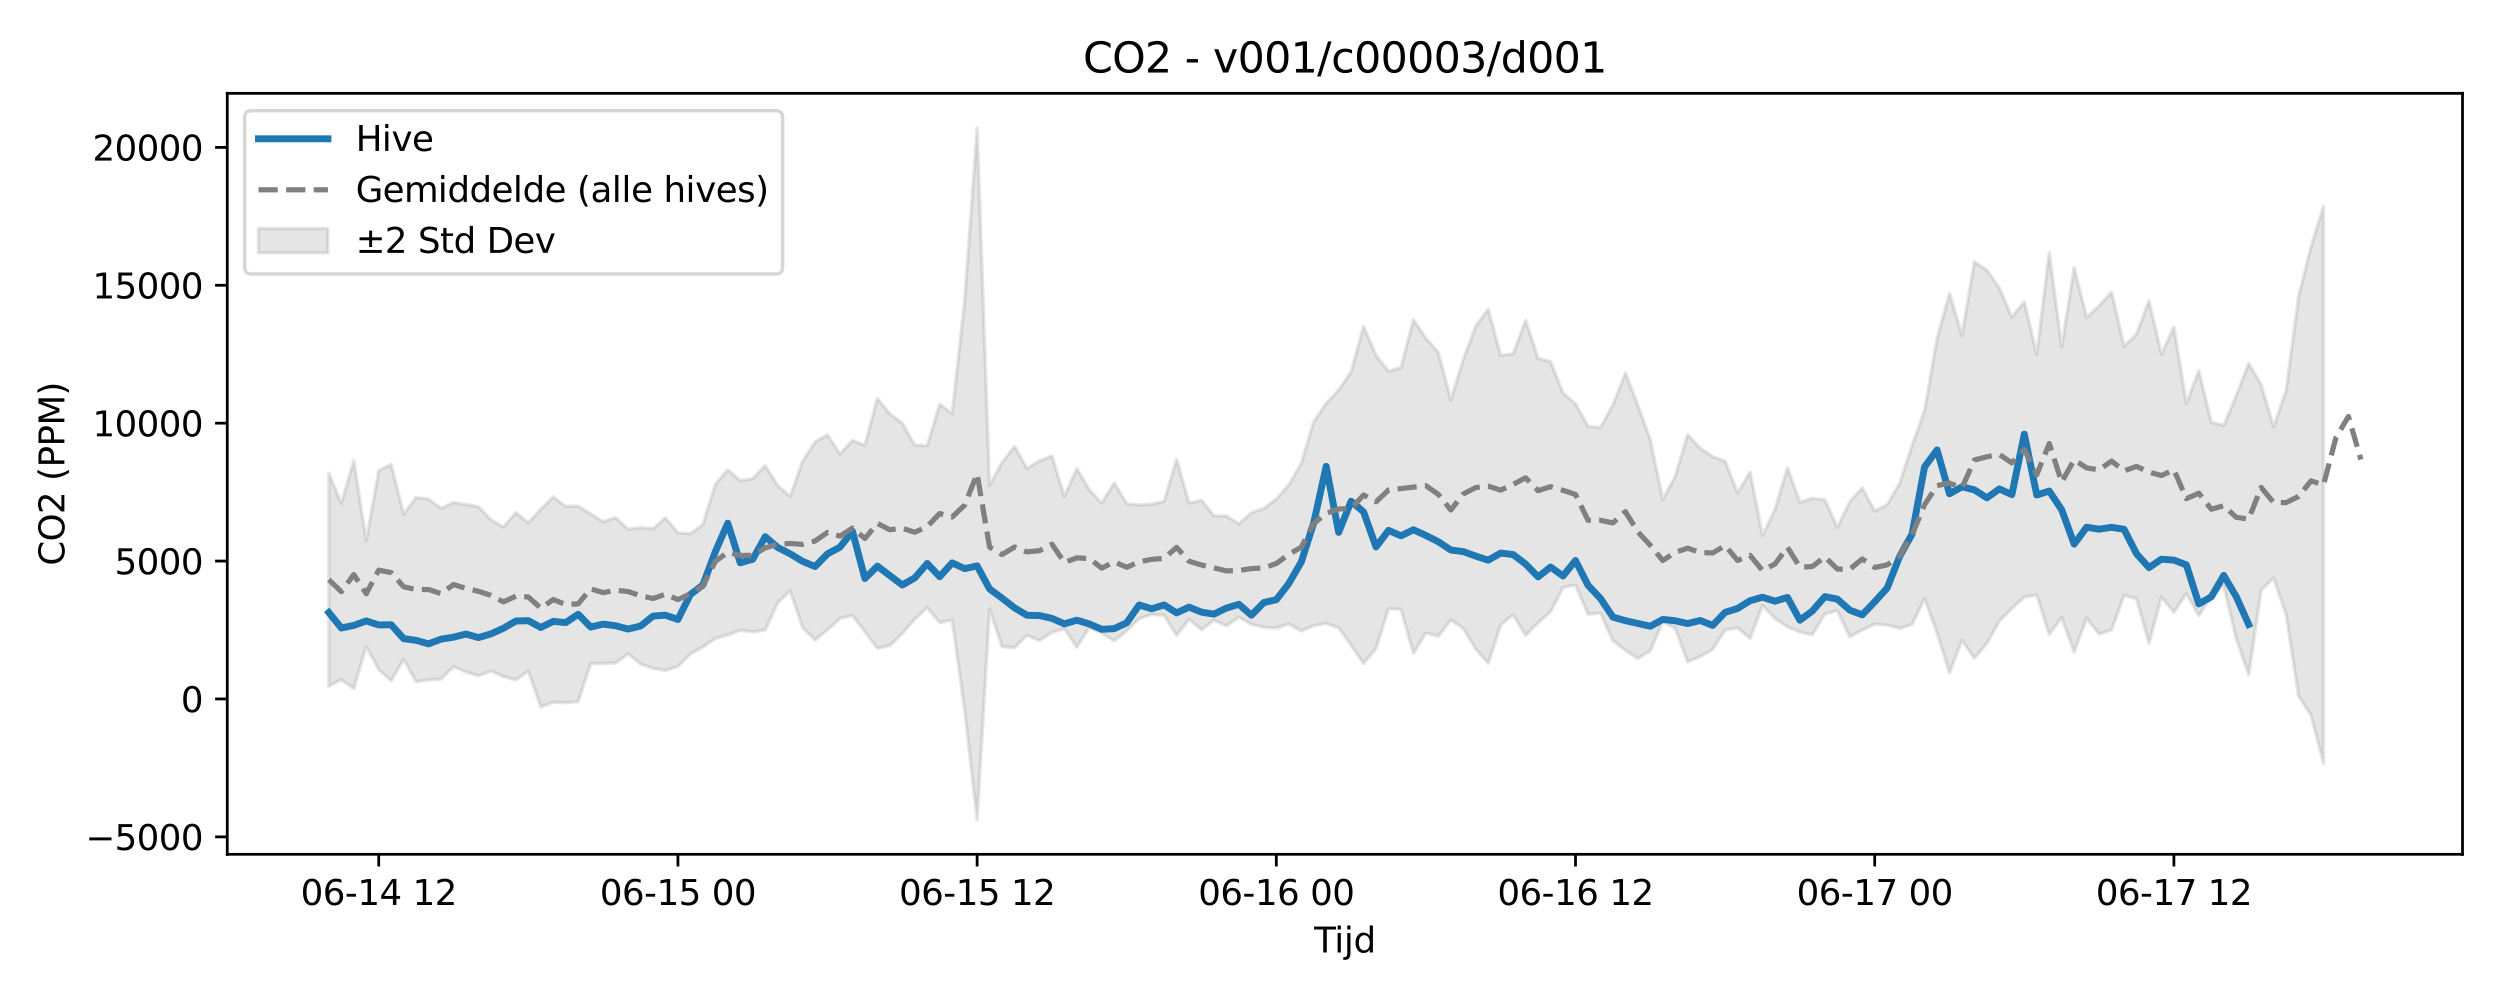 <?xml version="1.0" encoding="utf-8" standalone="no"?>
<!DOCTYPE svg PUBLIC "-//W3C//DTD SVG 1.1//EN"
  "http://www.w3.org/Graphics/SVG/1.1/DTD/svg11.dtd">
<svg xmlns:xlink="http://www.w3.org/1999/xlink" width="720pt" height="288pt" viewBox="0 0 720 288" xmlns="http://www.w3.org/2000/svg" version="1.1">
 <defs>
  <style type="text/css">*{stroke-linejoin: round; stroke-linecap: butt}</style>
 </defs>
 <g id="figure_1">
  <g id="patch_1">
   <path d="M 0 288 
L 720 288 
L 720 0 
L 0 0 
z
" style="fill: #ffffff"/>
  </g>
  <g id="axes_1">
   <g id="patch_2">
    <path d="M 65.45 246.04 
L 709.2 246.04 
L 709.2 26.88 
L 65.45 26.88 
z
" style="fill: #ffffff"/>
   </g>
   <g id="FillBetweenPolyCollection_1">
    <defs>
     <path id="m669da9d731" d="M 94.711 -151.694 
L 94.711 -90.399 
L 98.302 -92.229 
L 101.892 -89.687 
L 105.482 -101.799 
L 109.073 -95.17 
L 112.663 -91.95 
L 116.253 -98.112 
L 119.844 -91.698 
L 123.434 -92.192 
L 127.025 -92.432 
L 130.615 -96.026 
L 134.205 -94.453 
L 137.796 -93.35 
L 141.386 -94.751 
L 144.976 -93.149 
L 148.567 -92.214 
L 152.157 -94.69 
L 155.747 -84.427 
L 159.338 -85.749 
L 162.928 -85.642 
L 166.518 -85.922 
L 170.109 -96.878 
L 173.699 -96.915 
L 177.289 -97.052 
L 180.88 -99.702 
L 184.47 -96.78 
L 188.06 -95.551 
L 191.651 -94.89 
L 195.241 -96.06 
L 198.832 -99.667 
L 202.422 -101.636 
L 206.012 -104.149 
L 209.603 -105.129 
L 213.193 -106.464 
L 216.783 -106.031 
L 220.374 -106.551 
L 223.964 -114.322 
L 227.554 -117.931 
L 231.145 -107.316 
L 234.735 -103.682 
L 238.325 -106.59 
L 241.916 -109.899 
L 245.506 -110.711 
L 249.096 -106.063 
L 252.687 -101.258 
L 256.277 -102.054 
L 259.868 -105.59 
L 263.458 -109.633 
L 267.048 -113.046 
L 270.639 -108.654 
L 274.229 -109.371 
L 277.819 -83.58 
L 281.41 -51.922 
L 285 -112.604 
L 288.59 -101.773 
L 292.181 -101.484 
L 295.771 -105.042 
L 299.361 -103.551 
L 302.952 -105.84 
L 306.542 -106.954 
L 310.132 -101.615 
L 313.723 -107.307 
L 317.313 -105.653 
L 320.904 -103.421 
L 324.494 -106.327 
L 328.084 -109.816 
L 331.675 -111.025 
L 335.265 -110.796 
L 338.855 -105.009 
L 342.446 -109.615 
L 346.036 -106.638 
L 349.626 -109.355 
L 353.217 -107.757 
L 356.807 -110.27 
L 360.397 -108.201 
L 363.988 -107.299 
L 367.578 -107.111 
L 371.168 -108.323 
L 374.759 -106.271 
L 378.349 -107.834 
L 381.939 -108.431 
L 385.53 -107.189 
L 389.12 -102.196 
L 392.711 -96.897 
L 396.301 -101.253 
L 399.891 -112.696 
L 403.482 -112.519 
L 407.072 -99.861 
L 410.662 -105.693 
L 414.253 -104.758 
L 417.843 -109.466 
L 421.433 -106.975 
L 425.024 -101.075 
L 428.614 -97.002 
L 432.204 -108.002 
L 435.795 -110.962 
L 439.385 -105.039 
L 442.975 -108.609 
L 446.566 -111.819 
L 450.156 -118.778 
L 453.747 -119.501 
L 457.337 -111.116 
L 460.927 -111.425 
L 464.518 -103.491 
L 468.108 -100.711 
L 471.698 -98.356 
L 475.289 -100.538 
L 478.879 -108.984 
L 482.469 -107.026 
L 486.06 -97.409 
L 489.65 -98.893 
L 493.24 -100.966 
L 496.831 -106.58 
L 500.421 -107.15 
L 504.011 -104.107 
L 507.602 -113.606 
L 511.192 -109.884 
L 514.782 -107.488 
L 518.373 -105.976 
L 521.963 -105.194 
L 525.554 -111.151 
L 529.144 -112.146 
L 532.734 -104.604 
L 536.325 -106.54 
L 539.915 -108.271 
L 543.505 -107.964 
L 547.096 -106.998 
L 550.686 -108.181 
L 554.276 -115.594 
L 557.867 -105.748 
L 561.457 -94.215 
L 565.047 -103.611 
L 568.638 -98.43 
L 572.228 -102.735 
L 575.818 -109.166 
L 579.409 -112.701 
L 582.999 -116.091 
L 586.59 -116.6 
L 590.18 -105.274 
L 593.77 -110.151 
L 597.361 -100.209 
L 600.951 -109.945 
L 604.541 -105.41 
L 608.132 -106.566 
L 611.722 -116.543 
L 615.312 -115.591 
L 618.903 -102.75 
L 622.493 -116.097 
L 626.083 -111.635 
L 629.674 -117.035 
L 633.264 -110.698 
L 636.854 -116.31 
L 640.445 -119.29 
L 644.035 -104.015 
L 647.625 -93.695 
L 651.216 -118.004 
L 654.806 -121.503 
L 658.397 -111.025 
L 661.987 -87.549 
L 665.577 -82.059 
L 669.168 -68.139 
L 669.168 -228.529 
L 669.168 -228.529 
L 665.577 -216.952 
L 661.987 -202.501 
L 658.397 -175.468 
L 654.806 -165.028 
L 651.216 -177.22 
L 647.625 -183.334 
L 644.035 -174.012 
L 640.445 -165.445 
L 636.854 -166.365 
L 633.264 -181.236 
L 629.674 -171.739 
L 626.083 -193.778 
L 622.493 -185.99 
L 618.903 -201.357 
L 615.312 -191.724 
L 611.722 -188.265 
L 608.132 -203.861 
L 604.541 -199.935 
L 600.951 -196.555 
L 597.361 -210.935 
L 593.77 -188.146 
L 590.18 -215.228 
L 586.59 -185.948 
L 582.999 -201.094 
L 579.409 -196.664 
L 575.818 -205.072 
L 572.228 -210.168 
L 568.638 -212.626 
L 565.047 -191.352 
L 561.457 -203.545 
L 557.867 -190.545 
L 554.276 -169.712 
L 550.686 -159.716 
L 547.096 -148.796 
L 543.505 -142.647 
L 539.915 -140.849 
L 536.325 -147.487 
L 532.734 -143.492 
L 529.144 -136.087 
L 525.554 -144.093 
L 521.963 -144.479 
L 518.373 -143.342 
L 514.782 -153.26 
L 511.192 -141.267 
L 507.602 -133.773 
L 504.011 -152.015 
L 500.421 -146.021 
L 496.831 -155.19 
L 493.24 -156.514 
L 489.65 -158.899 
L 486.06 -162.836 
L 482.469 -150.833 
L 478.879 -144.131 
L 475.289 -161.365 
L 471.698 -171.324 
L 468.108 -180.578 
L 464.518 -171.322 
L 460.927 -164.854 
L 457.337 -165.238 
L 453.747 -171.685 
L 450.156 -174.815 
L 446.566 -183.863 
L 442.975 -184.768 
L 439.385 -195.735 
L 435.795 -186.06 
L 432.204 -185.655 
L 428.614 -198.959 
L 425.024 -194.086 
L 421.433 -184.501 
L 417.843 -172.765 
L 414.253 -186.476 
L 410.662 -190.555 
L 407.072 -195.904 
L 403.482 -182.135 
L 399.891 -181.066 
L 396.301 -185.698 
L 392.711 -193.991 
L 389.12 -180.906 
L 385.53 -175.632 
L 381.939 -171.829 
L 378.349 -166.573 
L 374.759 -154.562 
L 371.168 -148.34 
L 367.578 -144.297 
L 363.988 -141.555 
L 360.397 -140.299 
L 356.807 -137.127 
L 353.217 -139.417 
L 349.626 -139.465 
L 346.036 -143.922 
L 342.446 -143.095 
L 338.855 -155.714 
L 335.265 -143.597 
L 331.675 -142.789 
L 328.084 -142.579 
L 324.494 -142.916 
L 320.904 -148.944 
L 317.313 -143.097 
L 313.723 -146.927 
L 310.132 -153.07 
L 306.542 -145.032 
L 302.952 -156.709 
L 299.361 -155.269 
L 295.771 -153.07 
L 292.181 -159.448 
L 288.59 -154.785 
L 285 -148.272 
L 281.41 -251.158 
L 277.819 -201.471 
L 274.229 -168.814 
L 270.639 -171.554 
L 267.048 -159.676 
L 263.458 -159.793 
L 259.868 -166.129 
L 256.277 -168.806 
L 252.687 -173.262 
L 249.096 -159.774 
L 245.506 -161.117 
L 241.916 -157.29 
L 238.325 -162.764 
L 234.735 -160.688 
L 231.145 -155.123 
L 227.554 -145.018 
L 223.964 -148.195 
L 220.374 -153.881 
L 216.783 -150.111 
L 213.193 -149.572 
L 209.603 -152.716 
L 206.012 -148.492 
L 202.422 -136.922 
L 198.832 -134.307 
L 195.241 -134.569 
L 191.651 -138.863 
L 188.06 -135.698 
L 184.47 -136.073 
L 180.88 -135.585 
L 177.289 -138.949 
L 173.699 -137.73 
L 170.109 -139.997 
L 166.518 -142.263 
L 162.928 -142.143 
L 159.338 -144.918 
L 155.747 -141.291 
L 152.157 -137.456 
L 148.567 -140.391 
L 144.976 -136.173 
L 141.386 -138.328 
L 137.796 -142.071 
L 134.205 -142.677 
L 130.615 -143.262 
L 127.025 -141.618 
L 123.434 -144.251 
L 119.844 -144.74 
L 116.253 -139.885 
L 112.663 -154.225 
L 109.073 -152.444 
L 105.482 -132.227 
L 101.892 -155.365 
L 98.302 -142.961 
L 94.711 -151.694 
z
" style="stroke: #808080; stroke-opacity: 0.2"/>
    </defs>
    <g clip-path="url(#p744a1673d0)">
     <use xlink:href="#m669da9d731" x="0" y="288" style="fill: #808080; fill-opacity: 0.2; stroke: #808080; stroke-opacity: 0.2"/>
    </g>
   </g>
   <g id="matplotlib.axis_1">
    <g id="xtick_1">
     <g id="line2d_1">
      <defs>
       <path id="m70a8c0c047" d="M 0 0 
L 0 3.5 
" style="stroke: #000000; stroke-width: 0.8"/>
      </defs>
      <g>
       <use xlink:href="#m70a8c0c047" x="109.073" y="246.04" style="stroke: #000000; stroke-width: 0.8"/>
      </g>
     </g>
     <g id="text_1">
      <!-- 06-14 12 -->
      <g transform="translate(86.592 260.638) scale(0.1 -0.1)">
       <defs>
        <path id="DejaVuSans-30" d="M 2034 4250 
Q 1547 4250 1301 3770 
Q 1056 3291 1056 2328 
Q 1056 1369 1301 889 
Q 1547 409 2034 409 
Q 2525 409 2770 889 
Q 3016 1369 3016 2328 
Q 3016 3291 2770 3770 
Q 2525 4250 2034 4250 
z
M 2034 4750 
Q 2819 4750 3233 4129 
Q 3647 3509 3647 2328 
Q 3647 1150 3233 529 
Q 2819 -91 2034 -91 
Q 1250 -91 836 529 
Q 422 1150 422 2328 
Q 422 3509 836 4129 
Q 1250 4750 2034 4750 
z
" transform="scale(0.016)"/>
        <path id="DejaVuSans-36" d="M 2113 2584 
Q 1688 2584 1439 2293 
Q 1191 2003 1191 1497 
Q 1191 994 1439 701 
Q 1688 409 2113 409 
Q 2538 409 2786 701 
Q 3034 994 3034 1497 
Q 3034 2003 2786 2293 
Q 2538 2584 2113 2584 
z
M 3366 4563 
L 3366 3988 
Q 3128 4100 2886 4159 
Q 2644 4219 2406 4219 
Q 1781 4219 1451 3797 
Q 1122 3375 1075 2522 
Q 1259 2794 1537 2939 
Q 1816 3084 2150 3084 
Q 2853 3084 3261 2657 
Q 3669 2231 3669 1497 
Q 3669 778 3244 343 
Q 2819 -91 2113 -91 
Q 1303 -91 875 529 
Q 447 1150 447 2328 
Q 447 3434 972 4092 
Q 1497 4750 2381 4750 
Q 2619 4750 2861 4703 
Q 3103 4656 3366 4563 
z
" transform="scale(0.016)"/>
        <path id="DejaVuSans-2d" d="M 313 2009 
L 1997 2009 
L 1997 1497 
L 313 1497 
L 313 2009 
z
" transform="scale(0.016)"/>
        <path id="DejaVuSans-31" d="M 794 531 
L 1825 531 
L 1825 4091 
L 703 3866 
L 703 4441 
L 1819 4666 
L 2450 4666 
L 2450 531 
L 3481 531 
L 3481 0 
L 794 0 
L 794 531 
z
" transform="scale(0.016)"/>
        <path id="DejaVuSans-34" d="M 2419 4116 
L 825 1625 
L 2419 1625 
L 2419 4116 
z
M 2253 4666 
L 3047 4666 
L 3047 1625 
L 3713 1625 
L 3713 1100 
L 3047 1100 
L 3047 0 
L 2419 0 
L 2419 1100 
L 313 1100 
L 313 1709 
L 2253 4666 
z
" transform="scale(0.016)"/>
        <path id="DejaVuSans-20" transform="scale(0.016)"/>
        <path id="DejaVuSans-32" d="M 1228 531 
L 3431 531 
L 3431 0 
L 469 0 
L 469 531 
Q 828 903 1448 1529 
Q 2069 2156 2228 2338 
Q 2531 2678 2651 2914 
Q 2772 3150 2772 3378 
Q 2772 3750 2511 3984 
Q 2250 4219 1831 4219 
Q 1534 4219 1204 4116 
Q 875 4013 500 3803 
L 500 4441 
Q 881 4594 1212 4672 
Q 1544 4750 1819 4750 
Q 2544 4750 2975 4387 
Q 3406 4025 3406 3419 
Q 3406 3131 3298 2873 
Q 3191 2616 2906 2266 
Q 2828 2175 2409 1742 
Q 1991 1309 1228 531 
z
" transform="scale(0.016)"/>
       </defs>
       <use xlink:href="#DejaVuSans-30"/>
       <use xlink:href="#DejaVuSans-36" transform="translate(63.623 0)"/>
       <use xlink:href="#DejaVuSans-2d" transform="translate(127.246 0)"/>
       <use xlink:href="#DejaVuSans-31" transform="translate(163.33 0)"/>
       <use xlink:href="#DejaVuSans-34" transform="translate(226.953 0)"/>
       <use xlink:href="#DejaVuSans-20" transform="translate(290.576 0)"/>
       <use xlink:href="#DejaVuSans-31" transform="translate(322.363 0)"/>
       <use xlink:href="#DejaVuSans-32" transform="translate(385.986 0)"/>
      </g>
     </g>
    </g>
    <g id="xtick_2">
     <g id="line2d_2">
      <g>
       <use xlink:href="#m70a8c0c047" x="195.241" y="246.04" style="stroke: #000000; stroke-width: 0.8"/>
      </g>
     </g>
     <g id="text_2">
      <!-- 06-15 00 -->
      <g transform="translate(172.761 260.638) scale(0.1 -0.1)">
       <defs>
        <path id="DejaVuSans-35" d="M 691 4666 
L 3169 4666 
L 3169 4134 
L 1269 4134 
L 1269 2991 
Q 1406 3038 1543 3061 
Q 1681 3084 1819 3084 
Q 2600 3084 3056 2656 
Q 3513 2228 3513 1497 
Q 3513 744 3044 326 
Q 2575 -91 1722 -91 
Q 1428 -91 1123 -41 
Q 819 9 494 109 
L 494 744 
Q 775 591 1075 516 
Q 1375 441 1709 441 
Q 2250 441 2565 725 
Q 2881 1009 2881 1497 
Q 2881 1984 2565 2268 
Q 2250 2553 1709 2553 
Q 1456 2553 1204 2497 
Q 953 2441 691 2322 
L 691 4666 
z
" transform="scale(0.016)"/>
       </defs>
       <use xlink:href="#DejaVuSans-30"/>
       <use xlink:href="#DejaVuSans-36" transform="translate(63.623 0)"/>
       <use xlink:href="#DejaVuSans-2d" transform="translate(127.246 0)"/>
       <use xlink:href="#DejaVuSans-31" transform="translate(163.33 0)"/>
       <use xlink:href="#DejaVuSans-35" transform="translate(226.953 0)"/>
       <use xlink:href="#DejaVuSans-20" transform="translate(290.576 0)"/>
       <use xlink:href="#DejaVuSans-30" transform="translate(322.363 0)"/>
       <use xlink:href="#DejaVuSans-30" transform="translate(385.986 0)"/>
      </g>
     </g>
    </g>
    <g id="xtick_3">
     <g id="line2d_3">
      <g>
       <use xlink:href="#m70a8c0c047" x="281.41" y="246.04" style="stroke: #000000; stroke-width: 0.8"/>
      </g>
     </g>
     <g id="text_3">
      <!-- 06-15 12 -->
      <g transform="translate(258.929 260.638) scale(0.1 -0.1)">
       <use xlink:href="#DejaVuSans-30"/>
       <use xlink:href="#DejaVuSans-36" transform="translate(63.623 0)"/>
       <use xlink:href="#DejaVuSans-2d" transform="translate(127.246 0)"/>
       <use xlink:href="#DejaVuSans-31" transform="translate(163.33 0)"/>
       <use xlink:href="#DejaVuSans-35" transform="translate(226.953 0)"/>
       <use xlink:href="#DejaVuSans-20" transform="translate(290.576 0)"/>
       <use xlink:href="#DejaVuSans-31" transform="translate(322.363 0)"/>
       <use xlink:href="#DejaVuSans-32" transform="translate(385.986 0)"/>
      </g>
     </g>
    </g>
    <g id="xtick_4">
     <g id="line2d_4">
      <g>
       <use xlink:href="#m70a8c0c047" x="367.578" y="246.04" style="stroke: #000000; stroke-width: 0.8"/>
      </g>
     </g>
     <g id="text_4">
      <!-- 06-16 00 -->
      <g transform="translate(345.098 260.638) scale(0.1 -0.1)">
       <use xlink:href="#DejaVuSans-30"/>
       <use xlink:href="#DejaVuSans-36" transform="translate(63.623 0)"/>
       <use xlink:href="#DejaVuSans-2d" transform="translate(127.246 0)"/>
       <use xlink:href="#DejaVuSans-31" transform="translate(163.33 0)"/>
       <use xlink:href="#DejaVuSans-36" transform="translate(226.953 0)"/>
       <use xlink:href="#DejaVuSans-20" transform="translate(290.576 0)"/>
       <use xlink:href="#DejaVuSans-30" transform="translate(322.363 0)"/>
       <use xlink:href="#DejaVuSans-30" transform="translate(385.986 0)"/>
      </g>
     </g>
    </g>
    <g id="xtick_5">
     <g id="line2d_5">
      <g>
       <use xlink:href="#m70a8c0c047" x="453.747" y="246.04" style="stroke: #000000; stroke-width: 0.8"/>
      </g>
     </g>
     <g id="text_5">
      <!-- 06-16 12 -->
      <g transform="translate(431.266 260.638) scale(0.1 -0.1)">
       <use xlink:href="#DejaVuSans-30"/>
       <use xlink:href="#DejaVuSans-36" transform="translate(63.623 0)"/>
       <use xlink:href="#DejaVuSans-2d" transform="translate(127.246 0)"/>
       <use xlink:href="#DejaVuSans-31" transform="translate(163.33 0)"/>
       <use xlink:href="#DejaVuSans-36" transform="translate(226.953 0)"/>
       <use xlink:href="#DejaVuSans-20" transform="translate(290.576 0)"/>
       <use xlink:href="#DejaVuSans-31" transform="translate(322.363 0)"/>
       <use xlink:href="#DejaVuSans-32" transform="translate(385.986 0)"/>
      </g>
     </g>
    </g>
    <g id="xtick_6">
     <g id="line2d_6">
      <g>
       <use xlink:href="#m70a8c0c047" x="539.915" y="246.04" style="stroke: #000000; stroke-width: 0.8"/>
      </g>
     </g>
     <g id="text_6">
      <!-- 06-17 00 -->
      <g transform="translate(517.434 260.638) scale(0.1 -0.1)">
       <defs>
        <path id="DejaVuSans-37" d="M 525 4666 
L 3525 4666 
L 3525 4397 
L 1831 0 
L 1172 0 
L 2766 4134 
L 525 4134 
L 525 4666 
z
" transform="scale(0.016)"/>
       </defs>
       <use xlink:href="#DejaVuSans-30"/>
       <use xlink:href="#DejaVuSans-36" transform="translate(63.623 0)"/>
       <use xlink:href="#DejaVuSans-2d" transform="translate(127.246 0)"/>
       <use xlink:href="#DejaVuSans-31" transform="translate(163.33 0)"/>
       <use xlink:href="#DejaVuSans-37" transform="translate(226.953 0)"/>
       <use xlink:href="#DejaVuSans-20" transform="translate(290.576 0)"/>
       <use xlink:href="#DejaVuSans-30" transform="translate(322.363 0)"/>
       <use xlink:href="#DejaVuSans-30" transform="translate(385.986 0)"/>
      </g>
     </g>
    </g>
    <g id="xtick_7">
     <g id="line2d_7">
      <g>
       <use xlink:href="#m70a8c0c047" x="626.083" y="246.04" style="stroke: #000000; stroke-width: 0.8"/>
      </g>
     </g>
     <g id="text_7">
      <!-- 06-17 12 -->
      <g transform="translate(603.603 260.638) scale(0.1 -0.1)">
       <use xlink:href="#DejaVuSans-30"/>
       <use xlink:href="#DejaVuSans-36" transform="translate(63.623 0)"/>
       <use xlink:href="#DejaVuSans-2d" transform="translate(127.246 0)"/>
       <use xlink:href="#DejaVuSans-31" transform="translate(163.33 0)"/>
       <use xlink:href="#DejaVuSans-37" transform="translate(226.953 0)"/>
       <use xlink:href="#DejaVuSans-20" transform="translate(290.576 0)"/>
       <use xlink:href="#DejaVuSans-31" transform="translate(322.363 0)"/>
       <use xlink:href="#DejaVuSans-32" transform="translate(385.986 0)"/>
      </g>
     </g>
    </g>
    <g id="text_8">
     <!-- Tijd -->
     <g transform="translate(378.475 274.317) scale(0.1 -0.1)">
      <defs>
       <path id="DejaVuSans-54" d="M -19 4666 
L 3928 4666 
L 3928 4134 
L 2272 4134 
L 2272 0 
L 1638 0 
L 1638 4134 
L -19 4134 
L -19 4666 
z
" transform="scale(0.016)"/>
       <path id="DejaVuSans-69" d="M 603 3500 
L 1178 3500 
L 1178 0 
L 603 0 
L 603 3500 
z
M 603 4863 
L 1178 4863 
L 1178 4134 
L 603 4134 
L 603 4863 
z
" transform="scale(0.016)"/>
       <path id="DejaVuSans-6a" d="M 603 3500 
L 1178 3500 
L 1178 -63 
Q 1178 -731 923 -1031 
Q 669 -1331 103 -1331 
L -116 -1331 
L -116 -844 
L 38 -844 
Q 366 -844 484 -692 
Q 603 -541 603 -63 
L 603 3500 
z
M 603 4863 
L 1178 4863 
L 1178 4134 
L 603 4134 
L 603 4863 
z
" transform="scale(0.016)"/>
       <path id="DejaVuSans-64" d="M 2906 2969 
L 2906 4863 
L 3481 4863 
L 3481 0 
L 2906 0 
L 2906 525 
Q 2725 213 2448 61 
Q 2172 -91 1784 -91 
Q 1150 -91 751 415 
Q 353 922 353 1747 
Q 353 2572 751 3078 
Q 1150 3584 1784 3584 
Q 2172 3584 2448 3432 
Q 2725 3281 2906 2969 
z
M 947 1747 
Q 947 1113 1208 752 
Q 1469 391 1925 391 
Q 2381 391 2643 752 
Q 2906 1113 2906 1747 
Q 2906 2381 2643 2742 
Q 2381 3103 1925 3103 
Q 1469 3103 1208 2742 
Q 947 2381 947 1747 
z
" transform="scale(0.016)"/>
      </defs>
      <use xlink:href="#DejaVuSans-54"/>
      <use xlink:href="#DejaVuSans-69" transform="translate(57.959 0)"/>
      <use xlink:href="#DejaVuSans-6a" transform="translate(85.742 0)"/>
      <use xlink:href="#DejaVuSans-64" transform="translate(113.525 0)"/>
     </g>
    </g>
   </g>
   <g id="matplotlib.axis_2">
    <g id="ytick_1">
     <g id="line2d_8">
      <defs>
       <path id="m9e4def743c" d="M 0 0 
L -3.5 0 
" style="stroke: #000000; stroke-width: 0.8"/>
      </defs>
      <g>
       <use xlink:href="#m9e4def743c" x="65.45" y="241.011" style="stroke: #000000; stroke-width: 0.8"/>
      </g>
     </g>
     <g id="text_9">
      <!-- −5000 -->
      <g transform="translate(24.62 244.81) scale(0.1 -0.1)">
       <defs>
        <path id="DejaVuSans-2212" d="M 678 2272 
L 4684 2272 
L 4684 1741 
L 678 1741 
L 678 2272 
z
" transform="scale(0.016)"/>
       </defs>
       <use xlink:href="#DejaVuSans-2212"/>
       <use xlink:href="#DejaVuSans-35" transform="translate(83.789 0)"/>
       <use xlink:href="#DejaVuSans-30" transform="translate(147.412 0)"/>
       <use xlink:href="#DejaVuSans-30" transform="translate(211.035 0)"/>
       <use xlink:href="#DejaVuSans-30" transform="translate(274.658 0)"/>
      </g>
     </g>
    </g>
    <g id="ytick_2">
     <g id="line2d_9">
      <g>
       <use xlink:href="#m9e4def743c" x="65.45" y="201.298" style="stroke: #000000; stroke-width: 0.8"/>
      </g>
     </g>
     <g id="text_10">
      <!-- 0 -->
      <g transform="translate(52.087 205.098) scale(0.1 -0.1)">
       <use xlink:href="#DejaVuSans-30"/>
      </g>
     </g>
    </g>
    <g id="ytick_3">
     <g id="line2d_10">
      <g>
       <use xlink:href="#m9e4def743c" x="65.45" y="161.586" style="stroke: #000000; stroke-width: 0.8"/>
      </g>
     </g>
     <g id="text_11">
      <!-- 5000 -->
      <g transform="translate(33 165.385) scale(0.1 -0.1)">
       <use xlink:href="#DejaVuSans-35"/>
       <use xlink:href="#DejaVuSans-30" transform="translate(63.623 0)"/>
       <use xlink:href="#DejaVuSans-30" transform="translate(127.246 0)"/>
       <use xlink:href="#DejaVuSans-30" transform="translate(190.869 0)"/>
      </g>
     </g>
    </g>
    <g id="ytick_4">
     <g id="line2d_11">
      <g>
       <use xlink:href="#m9e4def743c" x="65.45" y="121.874" style="stroke: #000000; stroke-width: 0.8"/>
      </g>
     </g>
     <g id="text_12">
      <!-- 10000 -->
      <g transform="translate(26.637 125.673) scale(0.1 -0.1)">
       <use xlink:href="#DejaVuSans-31"/>
       <use xlink:href="#DejaVuSans-30" transform="translate(63.623 0)"/>
       <use xlink:href="#DejaVuSans-30" transform="translate(127.246 0)"/>
       <use xlink:href="#DejaVuSans-30" transform="translate(190.869 0)"/>
       <use xlink:href="#DejaVuSans-30" transform="translate(254.492 0)"/>
      </g>
     </g>
    </g>
    <g id="ytick_5">
     <g id="line2d_12">
      <g>
       <use xlink:href="#m9e4def743c" x="65.45" y="82.162" style="stroke: #000000; stroke-width: 0.8"/>
      </g>
     </g>
     <g id="text_13">
      <!-- 15000 -->
      <g transform="translate(26.637 85.961) scale(0.1 -0.1)">
       <use xlink:href="#DejaVuSans-31"/>
       <use xlink:href="#DejaVuSans-35" transform="translate(63.623 0)"/>
       <use xlink:href="#DejaVuSans-30" transform="translate(127.246 0)"/>
       <use xlink:href="#DejaVuSans-30" transform="translate(190.869 0)"/>
       <use xlink:href="#DejaVuSans-30" transform="translate(254.492 0)"/>
      </g>
     </g>
    </g>
    <g id="ytick_6">
     <g id="line2d_13">
      <g>
       <use xlink:href="#m9e4def743c" x="65.45" y="42.449" style="stroke: #000000; stroke-width: 0.8"/>
      </g>
     </g>
     <g id="text_14">
      <!-- 20000 -->
      <g transform="translate(26.637 46.248) scale(0.1 -0.1)">
       <use xlink:href="#DejaVuSans-32"/>
       <use xlink:href="#DejaVuSans-30" transform="translate(63.623 0)"/>
       <use xlink:href="#DejaVuSans-30" transform="translate(127.246 0)"/>
       <use xlink:href="#DejaVuSans-30" transform="translate(190.869 0)"/>
       <use xlink:href="#DejaVuSans-30" transform="translate(254.492 0)"/>
      </g>
     </g>
    </g>
    <g id="text_15">
     <!-- CO2 (PPM) -->
     <g transform="translate(18.541 162.903) rotate(-90) scale(0.1 -0.1)">
      <defs>
       <path id="DejaVuSans-43" d="M 4122 4306 
L 4122 3641 
Q 3803 3938 3442 4084 
Q 3081 4231 2675 4231 
Q 1875 4231 1450 3742 
Q 1025 3253 1025 2328 
Q 1025 1406 1450 917 
Q 1875 428 2675 428 
Q 3081 428 3442 575 
Q 3803 722 4122 1019 
L 4122 359 
Q 3791 134 3420 21 
Q 3050 -91 2638 -91 
Q 1578 -91 968 557 
Q 359 1206 359 2328 
Q 359 3453 968 4101 
Q 1578 4750 2638 4750 
Q 3056 4750 3426 4639 
Q 3797 4528 4122 4306 
z
" transform="scale(0.016)"/>
       <path id="DejaVuSans-4f" d="M 2522 4238 
Q 1834 4238 1429 3725 
Q 1025 3213 1025 2328 
Q 1025 1447 1429 934 
Q 1834 422 2522 422 
Q 3209 422 3611 934 
Q 4013 1447 4013 2328 
Q 4013 3213 3611 3725 
Q 3209 4238 2522 4238 
z
M 2522 4750 
Q 3503 4750 4090 4092 
Q 4678 3434 4678 2328 
Q 4678 1225 4090 567 
Q 3503 -91 2522 -91 
Q 1538 -91 948 565 
Q 359 1222 359 2328 
Q 359 3434 948 4092 
Q 1538 4750 2522 4750 
z
" transform="scale(0.016)"/>
       <path id="DejaVuSans-28" d="M 1984 4856 
Q 1566 4138 1362 3434 
Q 1159 2731 1159 2009 
Q 1159 1288 1364 580 
Q 1569 -128 1984 -844 
L 1484 -844 
Q 1016 -109 783 600 
Q 550 1309 550 2009 
Q 550 2706 781 3412 
Q 1013 4119 1484 4856 
L 1984 4856 
z
" transform="scale(0.016)"/>
       <path id="DejaVuSans-50" d="M 1259 4147 
L 1259 2394 
L 2053 2394 
Q 2494 2394 2734 2622 
Q 2975 2850 2975 3272 
Q 2975 3691 2734 3919 
Q 2494 4147 2053 4147 
L 1259 4147 
z
M 628 4666 
L 2053 4666 
Q 2838 4666 3239 4311 
Q 3641 3956 3641 3272 
Q 3641 2581 3239 2228 
Q 2838 1875 2053 1875 
L 1259 1875 
L 1259 0 
L 628 0 
L 628 4666 
z
" transform="scale(0.016)"/>
       <path id="DejaVuSans-4d" d="M 628 4666 
L 1569 4666 
L 2759 1491 
L 3956 4666 
L 4897 4666 
L 4897 0 
L 4281 0 
L 4281 4097 
L 3078 897 
L 2444 897 
L 1241 4097 
L 1241 0 
L 628 0 
L 628 4666 
z
" transform="scale(0.016)"/>
       <path id="DejaVuSans-29" d="M 513 4856 
L 1013 4856 
Q 1481 4119 1714 3412 
Q 1947 2706 1947 2009 
Q 1947 1309 1714 600 
Q 1481 -109 1013 -844 
L 513 -844 
Q 928 -128 1133 580 
Q 1338 1288 1338 2009 
Q 1338 2731 1133 3434 
Q 928 4138 513 4856 
z
" transform="scale(0.016)"/>
      </defs>
      <use xlink:href="#DejaVuSans-43"/>
      <use xlink:href="#DejaVuSans-4f" transform="translate(69.824 0)"/>
      <use xlink:href="#DejaVuSans-32" transform="translate(148.535 0)"/>
      <use xlink:href="#DejaVuSans-20" transform="translate(212.158 0)"/>
      <use xlink:href="#DejaVuSans-28" transform="translate(243.945 0)"/>
      <use xlink:href="#DejaVuSans-50" transform="translate(282.959 0)"/>
      <use xlink:href="#DejaVuSans-50" transform="translate(343.262 0)"/>
      <use xlink:href="#DejaVuSans-4d" transform="translate(403.564 0)"/>
      <use xlink:href="#DejaVuSans-29" transform="translate(489.844 0)"/>
     </g>
    </g>
   </g>
   <g id="line2d_14">
    <path d="M 94.711 176.407 
L 98.302 180.863 
L 101.892 180.121 
L 105.482 178.819 
L 109.073 179.989 
L 112.663 179.931 
L 116.253 183.931 
L 119.844 184.423 
L 123.434 185.432 
L 127.025 184.077 
L 130.615 183.505 
L 134.205 182.607 
L 137.796 183.626 
L 141.386 182.557 
L 144.976 180.95 
L 148.567 178.856 
L 152.157 178.75 
L 155.747 180.712 
L 159.338 178.954 
L 162.928 179.303 
L 166.518 176.915 
L 170.109 180.587 
L 173.699 179.751 
L 177.289 180.214 
L 180.88 181.167 
L 184.47 180.309 
L 188.06 177.442 
L 191.651 177.169 
L 195.241 178.403 
L 198.832 171.197 
L 202.422 168.491 
L 206.012 158.886 
L 209.603 150.684 
L 213.193 162.087 
L 216.783 161.062 
L 220.374 154.565 
L 223.964 157.655 
L 227.554 159.503 
L 231.145 161.663 
L 234.735 163.164 
L 238.325 159.508 
L 241.916 157.567 
L 245.506 153.027 
L 249.096 166.616 
L 252.687 163.053 
L 259.868 168.483 
L 263.458 166.42 
L 267.048 162.29 
L 270.639 166.082 
L 274.229 162.113 
L 277.819 163.77 
L 281.41 162.981 
L 285 169.616 
L 288.59 172.263 
L 292.181 175.059 
L 295.771 177.198 
L 299.361 177.273 
L 302.952 178.093 
L 306.542 179.663 
L 310.132 178.62 
L 313.723 179.692 
L 317.313 181.241 
L 320.904 181.043 
L 324.494 179.367 
L 328.084 174.231 
L 331.675 175.327 
L 335.265 174.225 
L 338.855 176.515 
L 342.446 174.853 
L 346.036 176.309 
L 349.626 176.865 
L 353.217 175.11 
L 356.807 174.037 
L 360.397 177.175 
L 363.988 173.534 
L 367.578 172.714 
L 371.168 168.054 
L 374.759 161.883 
L 378.349 150.591 
L 381.939 134.317 
L 385.53 153.321 
L 389.12 144.362 
L 392.711 147.419 
L 396.301 157.517 
L 399.891 152.749 
L 403.482 154.311 
L 407.072 152.571 
L 410.662 154.216 
L 414.253 156.026 
L 417.843 158.407 
L 421.433 158.862 
L 425.024 160.162 
L 428.614 161.324 
L 432.204 159.291 
L 435.795 159.72 
L 439.385 162.457 
L 442.975 166.132 
L 446.566 163.304 
L 450.156 165.878 
L 453.747 161.435 
L 457.337 168.538 
L 460.927 172.343 
L 464.518 177.725 
L 468.108 178.747 
L 475.289 180.362 
L 478.879 178.398 
L 482.469 178.78 
L 486.06 179.594 
L 489.65 178.7 
L 493.24 180.103 
L 496.831 176.362 
L 500.421 175.237 
L 504.011 173.002 
L 507.602 171.996 
L 511.192 173.14 
L 514.782 172.062 
L 518.373 178.615 
L 521.963 175.962 
L 525.554 171.832 
L 529.144 172.541 
L 532.734 175.724 
L 536.325 177.071 
L 539.915 173.315 
L 543.505 169.349 
L 547.096 160.247 
L 550.686 153.792 
L 554.276 134.46 
L 557.867 129.589 
L 561.457 142.209 
L 565.047 140.197 
L 568.638 141.092 
L 572.228 143.377 
L 575.818 140.806 
L 579.409 142.461 
L 582.999 125.04 
L 586.59 142.561 
L 590.18 141.426 
L 593.77 146.821 
L 597.361 156.691 
L 600.951 151.841 
L 604.541 152.399 
L 608.132 151.867 
L 611.722 152.429 
L 615.312 159.468 
L 618.903 163.466 
L 622.493 161.038 
L 626.083 161.313 
L 629.674 162.693 
L 633.264 173.918 
L 636.854 171.893 
L 640.445 165.727 
L 644.035 171.84 
L 647.625 179.838 
L 647.625 179.838 
" clip-path="url(#p744a1673d0)" style="fill: none; stroke: #1f77b4; stroke-width: 2; stroke-linecap: square"/>
   </g>
   <g id="line2d_15">
    <path d="M 94.711 166.953 
L 98.302 170.405 
L 101.892 165.474 
L 105.482 170.987 
L 109.073 164.193 
L 112.663 164.913 
L 116.253 169.002 
L 119.844 169.781 
L 123.434 169.778 
L 127.025 170.975 
L 130.615 168.356 
L 134.205 169.435 
L 137.796 170.289 
L 141.386 171.46 
L 144.976 173.339 
L 148.567 171.698 
L 152.157 171.927 
L 155.747 175.141 
L 159.338 172.667 
L 162.928 174.107 
L 166.518 173.908 
L 170.109 169.563 
L 173.699 170.677 
L 177.289 170 
L 180.88 170.357 
L 184.47 171.574 
L 188.06 172.375 
L 191.651 171.124 
L 195.241 172.686 
L 198.832 171.013 
L 202.422 168.721 
L 206.012 161.679 
L 209.603 159.077 
L 213.193 159.982 
L 216.783 159.929 
L 220.374 157.784 
L 223.964 156.741 
L 227.554 156.526 
L 231.145 156.78 
L 234.735 155.815 
L 238.325 153.323 
L 241.916 154.405 
L 245.506 152.086 
L 249.096 155.081 
L 252.687 150.74 
L 256.277 152.57 
L 259.868 152.141 
L 263.458 153.287 
L 267.048 151.639 
L 270.639 147.896 
L 274.229 148.908 
L 277.819 145.475 
L 281.41 136.46 
L 285 157.562 
L 288.59 159.721 
L 292.181 157.534 
L 295.771 158.944 
L 299.361 158.59 
L 302.952 156.725 
L 306.542 162.007 
L 310.132 160.658 
L 313.723 160.883 
L 317.313 163.625 
L 320.904 161.817 
L 324.494 163.378 
L 328.084 161.802 
L 331.675 161.093 
L 335.265 160.803 
L 338.855 157.638 
L 342.446 161.645 
L 346.036 162.72 
L 353.217 164.413 
L 356.807 164.302 
L 360.397 163.75 
L 363.988 163.573 
L 367.578 162.296 
L 371.168 159.669 
L 374.759 157.584 
L 378.349 150.797 
L 381.939 147.87 
L 385.53 146.589 
L 389.12 146.449 
L 392.711 142.556 
L 396.301 144.525 
L 399.891 141.119 
L 410.662 139.876 
L 414.253 142.383 
L 417.843 146.885 
L 421.433 142.262 
L 425.024 140.42 
L 428.614 140.019 
L 432.204 141.171 
L 435.795 139.489 
L 439.385 137.613 
L 442.975 141.312 
L 446.566 140.159 
L 450.156 141.203 
L 453.747 142.407 
L 457.337 149.823 
L 460.927 149.861 
L 464.518 150.594 
L 468.108 147.356 
L 471.698 153.16 
L 475.289 157.048 
L 478.879 161.443 
L 482.469 159.07 
L 486.06 157.878 
L 489.65 159.104 
L 493.24 159.26 
L 496.831 157.115 
L 500.421 161.415 
L 504.011 159.939 
L 507.602 164.31 
L 511.192 162.424 
L 514.782 157.626 
L 518.373 163.341 
L 521.963 163.163 
L 525.554 160.378 
L 529.144 163.884 
L 532.734 163.952 
L 536.325 160.986 
L 539.915 163.44 
L 543.505 162.695 
L 547.096 160.103 
L 550.686 154.051 
L 554.276 145.347 
L 557.867 139.853 
L 561.457 139.12 
L 565.047 140.518 
L 568.638 132.472 
L 572.228 131.549 
L 575.818 130.881 
L 579.409 133.318 
L 582.999 129.408 
L 586.59 136.726 
L 590.18 127.749 
L 593.77 138.852 
L 597.361 132.428 
L 600.951 134.75 
L 604.541 135.328 
L 608.132 132.787 
L 611.722 135.596 
L 615.312 134.342 
L 618.903 135.946 
L 622.493 136.956 
L 626.083 135.293 
L 629.674 143.613 
L 633.264 142.033 
L 636.854 146.662 
L 640.445 145.633 
L 644.035 148.987 
L 647.625 149.485 
L 651.216 140.388 
L 654.806 144.735 
L 658.397 144.753 
L 661.987 142.975 
L 665.577 138.495 
L 669.168 139.666 
L 672.758 125.996 
L 676.348 119.946 
L 679.939 132.345 
L 679.939 132.345 
" clip-path="url(#p744a1673d0)" style="fill: none; stroke-dasharray: 5.55,2.4; stroke-dashoffset: 0; stroke: #808080; stroke-width: 1.5"/>
   </g>
   <g id="patch_3">
    <path d="M 65.45 246.04 
L 65.45 26.88 
" style="fill: none; stroke: #000000; stroke-width: 0.8; stroke-linejoin: miter; stroke-linecap: square"/>
   </g>
   <g id="patch_4">
    <path d="M 709.2 246.04 
L 709.2 26.88 
" style="fill: none; stroke: #000000; stroke-width: 0.8; stroke-linejoin: miter; stroke-linecap: square"/>
   </g>
   <g id="patch_5">
    <path d="M 65.45 246.04 
L 709.2 246.04 
" style="fill: none; stroke: #000000; stroke-width: 0.8; stroke-linejoin: miter; stroke-linecap: square"/>
   </g>
   <g id="patch_6">
    <path d="M 65.45 26.88 
L 709.2 26.88 
" style="fill: none; stroke: #000000; stroke-width: 0.8; stroke-linejoin: miter; stroke-linecap: square"/>
   </g>
   <g id="text_16">
    <!-- CO2 - v001/c00003/d001 -->
    <g transform="translate(311.922 20.88) scale(0.12 -0.12)">
     <defs>
      <path id="DejaVuSans-76" d="M 191 3500 
L 800 3500 
L 1894 563 
L 2988 3500 
L 3597 3500 
L 2284 0 
L 1503 0 
L 191 3500 
z
" transform="scale(0.016)"/>
      <path id="DejaVuSans-2f" d="M 1625 4666 
L 2156 4666 
L 531 -594 
L 0 -594 
L 1625 4666 
z
" transform="scale(0.016)"/>
      <path id="DejaVuSans-63" d="M 3122 3366 
L 3122 2828 
Q 2878 2963 2633 3030 
Q 2388 3097 2138 3097 
Q 1578 3097 1268 2742 
Q 959 2388 959 1747 
Q 959 1106 1268 751 
Q 1578 397 2138 397 
Q 2388 397 2633 464 
Q 2878 531 3122 666 
L 3122 134 
Q 2881 22 2623 -34 
Q 2366 -91 2075 -91 
Q 1284 -91 818 406 
Q 353 903 353 1747 
Q 353 2603 823 3093 
Q 1294 3584 2113 3584 
Q 2378 3584 2631 3529 
Q 2884 3475 3122 3366 
z
" transform="scale(0.016)"/>
      <path id="DejaVuSans-33" d="M 2597 2516 
Q 3050 2419 3304 2112 
Q 3559 1806 3559 1356 
Q 3559 666 3084 287 
Q 2609 -91 1734 -91 
Q 1441 -91 1130 -33 
Q 819 25 488 141 
L 488 750 
Q 750 597 1062 519 
Q 1375 441 1716 441 
Q 2309 441 2620 675 
Q 2931 909 2931 1356 
Q 2931 1769 2642 2001 
Q 2353 2234 1838 2234 
L 1294 2234 
L 1294 2753 
L 1863 2753 
Q 2328 2753 2575 2939 
Q 2822 3125 2822 3475 
Q 2822 3834 2567 4026 
Q 2313 4219 1838 4219 
Q 1578 4219 1281 4162 
Q 984 4106 628 3988 
L 628 4550 
Q 988 4650 1302 4700 
Q 1616 4750 1894 4750 
Q 2613 4750 3031 4423 
Q 3450 4097 3450 3541 
Q 3450 3153 3228 2886 
Q 3006 2619 2597 2516 
z
" transform="scale(0.016)"/>
     </defs>
     <use xlink:href="#DejaVuSans-43"/>
     <use xlink:href="#DejaVuSans-4f" transform="translate(69.824 0)"/>
     <use xlink:href="#DejaVuSans-32" transform="translate(148.535 0)"/>
     <use xlink:href="#DejaVuSans-20" transform="translate(212.158 0)"/>
     <use xlink:href="#DejaVuSans-2d" transform="translate(243.945 0)"/>
     <use xlink:href="#DejaVuSans-20" transform="translate(280.029 0)"/>
     <use xlink:href="#DejaVuSans-76" transform="translate(311.816 0)"/>
     <use xlink:href="#DejaVuSans-30" transform="translate(370.996 0)"/>
     <use xlink:href="#DejaVuSans-30" transform="translate(434.619 0)"/>
     <use xlink:href="#DejaVuSans-31" transform="translate(498.242 0)"/>
     <use xlink:href="#DejaVuSans-2f" transform="translate(561.865 0)"/>
     <use xlink:href="#DejaVuSans-63" transform="translate(595.557 0)"/>
     <use xlink:href="#DejaVuSans-30" transform="translate(650.537 0)"/>
     <use xlink:href="#DejaVuSans-30" transform="translate(714.16 0)"/>
     <use xlink:href="#DejaVuSans-30" transform="translate(777.783 0)"/>
     <use xlink:href="#DejaVuSans-30" transform="translate(841.406 0)"/>
     <use xlink:href="#DejaVuSans-33" transform="translate(905.029 0)"/>
     <use xlink:href="#DejaVuSans-2f" transform="translate(968.652 0)"/>
     <use xlink:href="#DejaVuSans-64" transform="translate(1002.344 0)"/>
     <use xlink:href="#DejaVuSans-30" transform="translate(1065.82 0)"/>
     <use xlink:href="#DejaVuSans-30" transform="translate(1129.443 0)"/>
     <use xlink:href="#DejaVuSans-31" transform="translate(1193.066 0)"/>
    </g>
   </g>
   <g id="legend_1">
    <g id="patch_7">
     <path d="M 72.45 78.914 
L 223.394 78.914 
Q 225.394 78.914 225.394 76.914 
L 225.394 33.88 
Q 225.394 31.88 223.394 31.88 
L 72.45 31.88 
Q 70.45 31.88 70.45 33.88 
L 70.45 76.914 
Q 70.45 78.914 72.45 78.914 
z
" style="fill: #ffffff; opacity: 0.8; stroke: #cccccc; stroke-linejoin: miter"/>
    </g>
    <g id="line2d_16">
     <path d="M 74.45 39.978 
L 84.45 39.978 
L 94.45 39.978 
" style="fill: none; stroke: #1f77b4; stroke-width: 2; stroke-linecap: square"/>
    </g>
    <g id="text_17">
     <!-- Hive -->
     <g transform="translate(102.45 43.478) scale(0.1 -0.1)">
      <defs>
       <path id="DejaVuSans-48" d="M 628 4666 
L 1259 4666 
L 1259 2753 
L 3553 2753 
L 3553 4666 
L 4184 4666 
L 4184 0 
L 3553 0 
L 3553 2222 
L 1259 2222 
L 1259 0 
L 628 0 
L 628 4666 
z
" transform="scale(0.016)"/>
       <path id="DejaVuSans-65" d="M 3597 1894 
L 3597 1613 
L 953 1613 
Q 991 1019 1311 708 
Q 1631 397 2203 397 
Q 2534 397 2845 478 
Q 3156 559 3463 722 
L 3463 178 
Q 3153 47 2828 -22 
Q 2503 -91 2169 -91 
Q 1331 -91 842 396 
Q 353 884 353 1716 
Q 353 2575 817 3079 
Q 1281 3584 2069 3584 
Q 2775 3584 3186 3129 
Q 3597 2675 3597 1894 
z
M 3022 2063 
Q 3016 2534 2758 2815 
Q 2500 3097 2075 3097 
Q 1594 3097 1305 2825 
Q 1016 2553 972 2059 
L 3022 2063 
z
" transform="scale(0.016)"/>
      </defs>
      <use xlink:href="#DejaVuSans-48"/>
      <use xlink:href="#DejaVuSans-69" transform="translate(75.195 0)"/>
      <use xlink:href="#DejaVuSans-76" transform="translate(102.979 0)"/>
      <use xlink:href="#DejaVuSans-65" transform="translate(162.158 0)"/>
     </g>
    </g>
    <g id="line2d_17">
     <path d="M 74.45 54.657 
L 84.45 54.657 
L 94.45 54.657 
" style="fill: none; stroke-dasharray: 5.55,2.4; stroke-dashoffset: 0; stroke: #808080; stroke-width: 1.5"/>
    </g>
    <g id="text_18">
     <!-- Gemiddelde (alle hives) -->
     <g transform="translate(102.45 58.157) scale(0.1 -0.1)">
      <defs>
       <path id="DejaVuSans-47" d="M 3809 666 
L 3809 1919 
L 2778 1919 
L 2778 2438 
L 4434 2438 
L 4434 434 
Q 4069 175 3628 42 
Q 3188 -91 2688 -91 
Q 1594 -91 976 548 
Q 359 1188 359 2328 
Q 359 3472 976 4111 
Q 1594 4750 2688 4750 
Q 3144 4750 3555 4637 
Q 3966 4525 4313 4306 
L 4313 3634 
Q 3963 3931 3569 4081 
Q 3175 4231 2741 4231 
Q 1884 4231 1454 3753 
Q 1025 3275 1025 2328 
Q 1025 1384 1454 906 
Q 1884 428 2741 428 
Q 3075 428 3337 486 
Q 3600 544 3809 666 
z
" transform="scale(0.016)"/>
       <path id="DejaVuSans-6d" d="M 3328 2828 
Q 3544 3216 3844 3400 
Q 4144 3584 4550 3584 
Q 5097 3584 5394 3201 
Q 5691 2819 5691 2113 
L 5691 0 
L 5113 0 
L 5113 2094 
Q 5113 2597 4934 2840 
Q 4756 3084 4391 3084 
Q 3944 3084 3684 2787 
Q 3425 2491 3425 1978 
L 3425 0 
L 2847 0 
L 2847 2094 
Q 2847 2600 2669 2842 
Q 2491 3084 2119 3084 
Q 1678 3084 1418 2786 
Q 1159 2488 1159 1978 
L 1159 0 
L 581 0 
L 581 3500 
L 1159 3500 
L 1159 2956 
Q 1356 3278 1631 3431 
Q 1906 3584 2284 3584 
Q 2666 3584 2933 3390 
Q 3200 3197 3328 2828 
z
" transform="scale(0.016)"/>
       <path id="DejaVuSans-6c" d="M 603 4863 
L 1178 4863 
L 1178 0 
L 603 0 
L 603 4863 
z
" transform="scale(0.016)"/>
       <path id="DejaVuSans-61" d="M 2194 1759 
Q 1497 1759 1228 1600 
Q 959 1441 959 1056 
Q 959 750 1161 570 
Q 1363 391 1709 391 
Q 2188 391 2477 730 
Q 2766 1069 2766 1631 
L 2766 1759 
L 2194 1759 
z
M 3341 1997 
L 3341 0 
L 2766 0 
L 2766 531 
Q 2569 213 2275 61 
Q 1981 -91 1556 -91 
Q 1019 -91 701 211 
Q 384 513 384 1019 
Q 384 1609 779 1909 
Q 1175 2209 1959 2209 
L 2766 2209 
L 2766 2266 
Q 2766 2663 2505 2880 
Q 2244 3097 1772 3097 
Q 1472 3097 1187 3025 
Q 903 2953 641 2809 
L 641 3341 
Q 956 3463 1253 3523 
Q 1550 3584 1831 3584 
Q 2591 3584 2966 3190 
Q 3341 2797 3341 1997 
z
" transform="scale(0.016)"/>
       <path id="DejaVuSans-68" d="M 3513 2113 
L 3513 0 
L 2938 0 
L 2938 2094 
Q 2938 2591 2744 2837 
Q 2550 3084 2163 3084 
Q 1697 3084 1428 2787 
Q 1159 2491 1159 1978 
L 1159 0 
L 581 0 
L 581 4863 
L 1159 4863 
L 1159 2956 
Q 1366 3272 1645 3428 
Q 1925 3584 2291 3584 
Q 2894 3584 3203 3211 
Q 3513 2838 3513 2113 
z
" transform="scale(0.016)"/>
       <path id="DejaVuSans-73" d="M 2834 3397 
L 2834 2853 
Q 2591 2978 2328 3040 
Q 2066 3103 1784 3103 
Q 1356 3103 1142 2972 
Q 928 2841 928 2578 
Q 928 2378 1081 2264 
Q 1234 2150 1697 2047 
L 1894 2003 
Q 2506 1872 2764 1633 
Q 3022 1394 3022 966 
Q 3022 478 2636 193 
Q 2250 -91 1575 -91 
Q 1294 -91 989 -36 
Q 684 19 347 128 
L 347 722 
Q 666 556 975 473 
Q 1284 391 1588 391 
Q 1994 391 2212 530 
Q 2431 669 2431 922 
Q 2431 1156 2273 1281 
Q 2116 1406 1581 1522 
L 1381 1569 
Q 847 1681 609 1914 
Q 372 2147 372 2553 
Q 372 3047 722 3315 
Q 1072 3584 1716 3584 
Q 2034 3584 2315 3537 
Q 2597 3491 2834 3397 
z
" transform="scale(0.016)"/>
      </defs>
      <use xlink:href="#DejaVuSans-47"/>
      <use xlink:href="#DejaVuSans-65" transform="translate(77.49 0)"/>
      <use xlink:href="#DejaVuSans-6d" transform="translate(139.014 0)"/>
      <use xlink:href="#DejaVuSans-69" transform="translate(236.426 0)"/>
      <use xlink:href="#DejaVuSans-64" transform="translate(264.209 0)"/>
      <use xlink:href="#DejaVuSans-64" transform="translate(327.686 0)"/>
      <use xlink:href="#DejaVuSans-65" transform="translate(391.162 0)"/>
      <use xlink:href="#DejaVuSans-6c" transform="translate(452.686 0)"/>
      <use xlink:href="#DejaVuSans-64" transform="translate(480.469 0)"/>
      <use xlink:href="#DejaVuSans-65" transform="translate(543.945 0)"/>
      <use xlink:href="#DejaVuSans-20" transform="translate(605.469 0)"/>
      <use xlink:href="#DejaVuSans-28" transform="translate(637.256 0)"/>
      <use xlink:href="#DejaVuSans-61" transform="translate(676.27 0)"/>
      <use xlink:href="#DejaVuSans-6c" transform="translate(737.549 0)"/>
      <use xlink:href="#DejaVuSans-6c" transform="translate(765.332 0)"/>
      <use xlink:href="#DejaVuSans-65" transform="translate(793.115 0)"/>
      <use xlink:href="#DejaVuSans-20" transform="translate(854.639 0)"/>
      <use xlink:href="#DejaVuSans-68" transform="translate(886.426 0)"/>
      <use xlink:href="#DejaVuSans-69" transform="translate(949.805 0)"/>
      <use xlink:href="#DejaVuSans-76" transform="translate(977.588 0)"/>
      <use xlink:href="#DejaVuSans-65" transform="translate(1036.768 0)"/>
      <use xlink:href="#DejaVuSans-73" transform="translate(1098.291 0)"/>
      <use xlink:href="#DejaVuSans-29" transform="translate(1150.391 0)"/>
     </g>
    </g>
    <g id="patch_8">
     <path d="M 74.45 72.835 
L 94.45 72.835 
L 94.45 65.835 
L 74.45 65.835 
z
" style="fill: #808080; fill-opacity: 0.2; stroke: #808080; stroke-opacity: 0.2; stroke-linejoin: miter"/>
    </g>
    <g id="text_19">
     <!-- ±2 Std Dev -->
     <g transform="translate(102.45 72.835) scale(0.1 -0.1)">
      <defs>
       <path id="DejaVuSans-b1" d="M 2944 4013 
L 2944 2803 
L 4684 2803 
L 4684 2272 
L 2944 2272 
L 2944 1063 
L 2419 1063 
L 2419 2272 
L 678 2272 
L 678 2803 
L 2419 2803 
L 2419 4013 
L 2944 4013 
z
M 678 531 
L 4684 531 
L 4684 0 
L 678 0 
L 678 531 
z
" transform="scale(0.016)"/>
       <path id="DejaVuSans-53" d="M 3425 4513 
L 3425 3897 
Q 3066 4069 2747 4153 
Q 2428 4238 2131 4238 
Q 1616 4238 1336 4038 
Q 1056 3838 1056 3469 
Q 1056 3159 1242 3001 
Q 1428 2844 1947 2747 
L 2328 2669 
Q 3034 2534 3370 2195 
Q 3706 1856 3706 1288 
Q 3706 609 3251 259 
Q 2797 -91 1919 -91 
Q 1588 -91 1214 -16 
Q 841 59 441 206 
L 441 856 
Q 825 641 1194 531 
Q 1563 422 1919 422 
Q 2459 422 2753 634 
Q 3047 847 3047 1241 
Q 3047 1584 2836 1778 
Q 2625 1972 2144 2069 
L 1759 2144 
Q 1053 2284 737 2584 
Q 422 2884 422 3419 
Q 422 4038 858 4394 
Q 1294 4750 2059 4750 
Q 2388 4750 2728 4690 
Q 3069 4631 3425 4513 
z
" transform="scale(0.016)"/>
       <path id="DejaVuSans-74" d="M 1172 4494 
L 1172 3500 
L 2356 3500 
L 2356 3053 
L 1172 3053 
L 1172 1153 
Q 1172 725 1289 603 
Q 1406 481 1766 481 
L 2356 481 
L 2356 0 
L 1766 0 
Q 1100 0 847 248 
Q 594 497 594 1153 
L 594 3053 
L 172 3053 
L 172 3500 
L 594 3500 
L 594 4494 
L 1172 4494 
z
" transform="scale(0.016)"/>
       <path id="DejaVuSans-44" d="M 1259 4147 
L 1259 519 
L 2022 519 
Q 2988 519 3436 956 
Q 3884 1394 3884 2338 
Q 3884 3275 3436 3711 
Q 2988 4147 2022 4147 
L 1259 4147 
z
M 628 4666 
L 1925 4666 
Q 3281 4666 3915 4102 
Q 4550 3538 4550 2338 
Q 4550 1131 3912 565 
Q 3275 0 1925 0 
L 628 0 
L 628 4666 
z
" transform="scale(0.016)"/>
      </defs>
      <use xlink:href="#DejaVuSans-b1"/>
      <use xlink:href="#DejaVuSans-32" transform="translate(83.789 0)"/>
      <use xlink:href="#DejaVuSans-20" transform="translate(147.412 0)"/>
      <use xlink:href="#DejaVuSans-53" transform="translate(179.199 0)"/>
      <use xlink:href="#DejaVuSans-74" transform="translate(242.676 0)"/>
      <use xlink:href="#DejaVuSans-64" transform="translate(281.885 0)"/>
      <use xlink:href="#DejaVuSans-20" transform="translate(345.361 0)"/>
      <use xlink:href="#DejaVuSans-44" transform="translate(377.148 0)"/>
      <use xlink:href="#DejaVuSans-65" transform="translate(454.15 0)"/>
      <use xlink:href="#DejaVuSans-76" transform="translate(515.674 0)"/>
     </g>
    </g>
   </g>
  </g>
 </g>
 <defs>
  <clipPath id="p744a1673d0">
   <rect x="65.45" y="26.88" width="643.75" height="219.16"/>
  </clipPath>
 </defs>
</svg>

